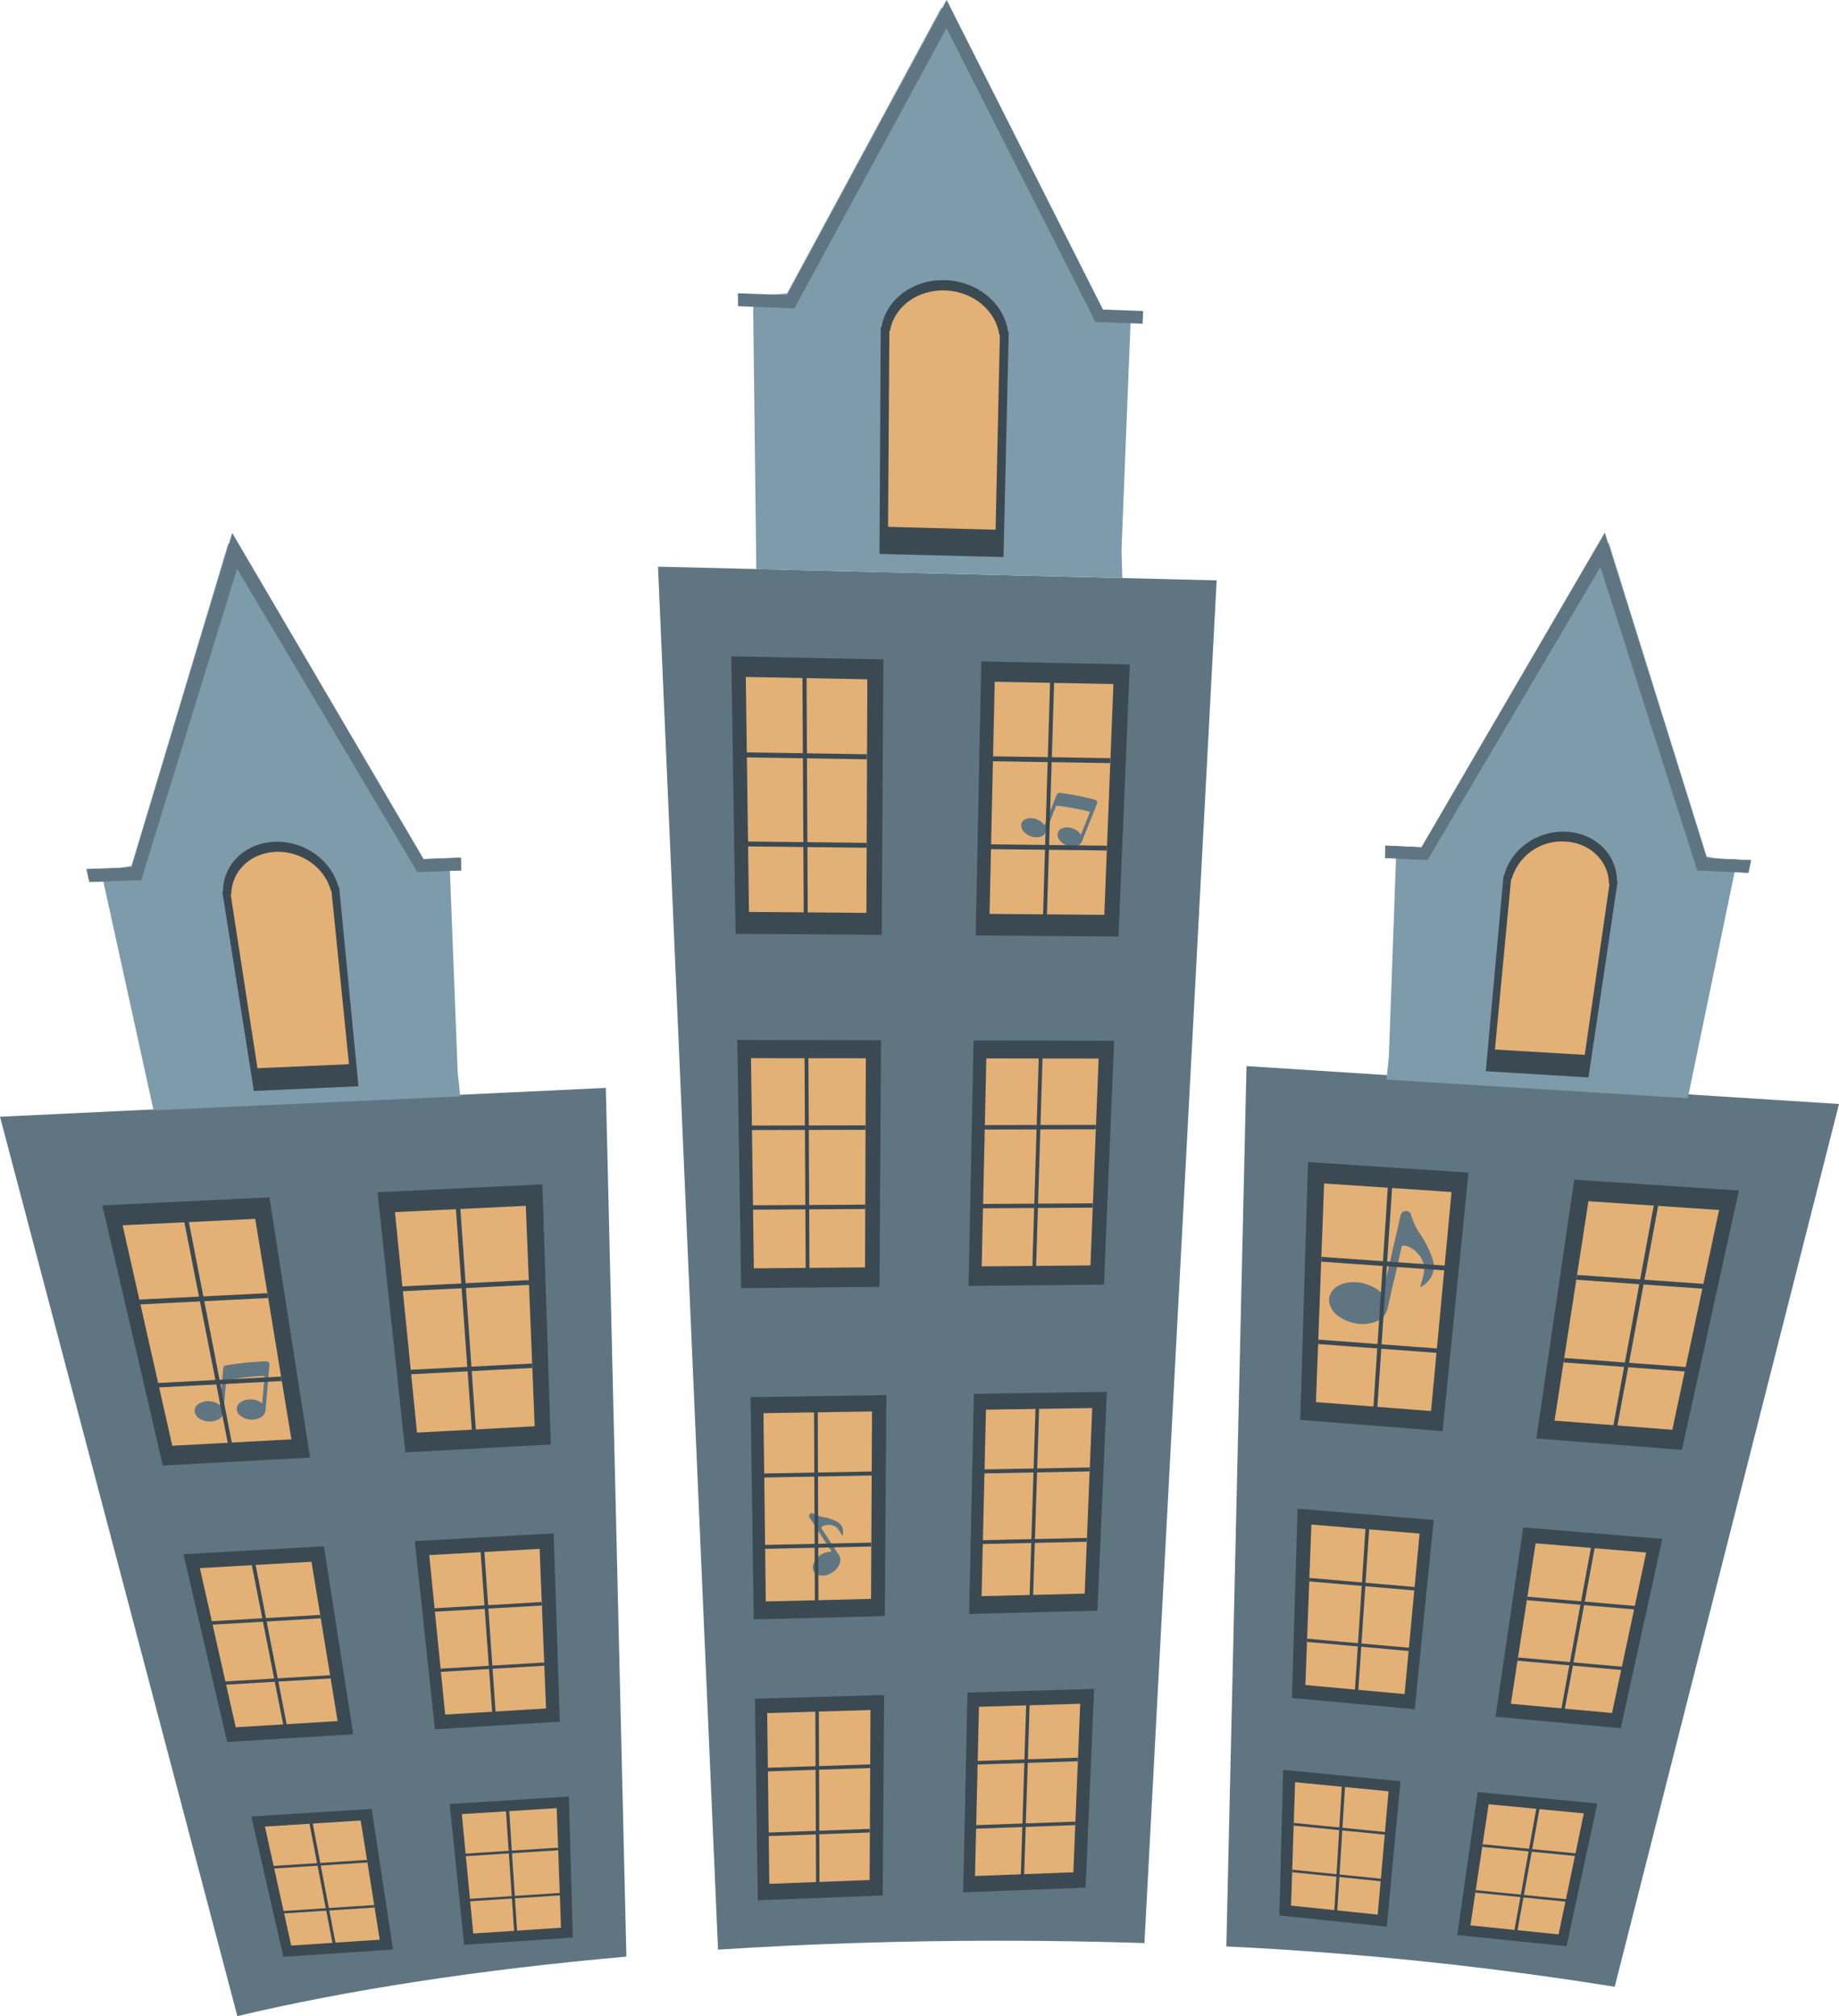<svg xmlns="http://www.w3.org/2000/svg" width="402" height="440.777" viewBox="0 0 402 440.777"><defs><style>.a,.e,.f{fill:#5f7682;}.b{fill:#3b4a52;}.c{fill:#e3b076;}.d{fill:#7d9bab;}.e,.f{stroke:#5f7682;stroke-miterlimit:10;}.e{stroke-width:0.138px;}.f{stroke-width:0.135px;}</style></defs><g transform="translate(-553.557 -324.145)"><path class="a" d="M690.486,674.83c-32.135,2.841-61.045,7.309-85.043,13.005L553.557,491.207l33.526-1.6,67.052-3.2,31.854-1.509Z" transform="translate(0 77.087)"/><g transform="translate(608.488 719.618)"><path class="b" d="M621.672,622.194l-23.986,1.593-7-30.687L617,591.444Z" transform="translate(-590.684 -591.444)"/><path class="c" d="M617.8,619.217l-19.352,1.28L592.7,594.484l20.937-1.323Z" transform="translate(-589.719 -590.62)"/><g transform="translate(4.593 11.159)"><path class="b" d="M614.57,599.55l-20.656,1.327-.125-.563,20.691-1.327Z" transform="translate(-593.788 -598.986)"/></g><g transform="translate(6.779 21.029)"><path class="b" d="M615.434,606.188l-20.05,1.31-.118-.531,20.083-1.311Z" transform="translate(-595.266 -605.657)"/></g><g transform="translate(12.666 2.895)"><path class="b" d="M605,619.874l-.658.044-5.1-26.473.713-.045Z" transform="translate(-599.245 -593.4)"/></g></g><g transform="translate(651.85 716.907)"><path class="b" d="M646.929,620.462l-23.773,1.579-3.163-30.79,26.064-1.64Z" transform="translate(-619.993 -589.611)"/><path class="c" d="M643.47,617.473l-19.18,1.269-2.5-26.1,20.735-1.31Z" transform="translate(-619.13 -588.786)"/><g transform="translate(3.201 11.19)"><path class="b" d="M642.673,597.74l-20.462,1.314-.055-.565,20.5-1.315Z" transform="translate(-622.156 -597.175)"/></g><g transform="translate(4.156 21.093)"><path class="b" d="M642.72,604.4l-19.867,1.3-.052-.532,19.9-1.3Z" transform="translate(-622.802 -603.868)"/></g><g transform="translate(12.291 2.893)"><path class="b" d="M630.756,618.128l-.652.043-1.8-26.56.706-.045Z" transform="translate(-628.3 -591.566)"/></g></g><path class="d" d="M647.005,525.34l-67.047,3.044-11.466-52.267,6.645-1.161,21.171-70.527,40.968,69.781,7.381-.277,1.8,46.3Z" transform="translate(7.162 38.499)"/><g transform="translate(602.158 508.173)"><path class="b" d="M611.8,458.48c-1.463-5.791-7.344-10.183-13.93-9.942s-11.338,5.041-11.32,10.907l-.145.006,6.9,43.561,22.861-1.027-4.22-43.511Z" transform="translate(-586.406 -448.529)"/><path class="c" d="M609.54,458.531c-1.28-4.964-6.347-8.714-12.006-8.506s-9.757,4.311-9.765,9.34l-.126,0,5.853,37.966,20.006-.883-3.838-37.926Z" transform="translate(-585.813 -447.815)"/></g><path class="e" d="M648.2,476.573l-9.51.36-39.473-66.448-20.982,68.191-11.245.424-.616-2.718,9.838-.367L598.2,403.023l41.757,71.159,8.147-.3Z" transform="translate(6.144 37.823)"/><g transform="translate(575.927 585.927)"><path class="b" d="M614.089,557.962,581.9,559.706l-13.224-56.881,36.536-1.743Z" transform="translate(-568.677 -501.082)"/><path class="c" d="M608.569,552.458l-26.036,1.4-10.861-48.2,28.988-1.4Z" transform="translate(-567.24 -499.56)"/><g transform="translate(7.696 20.941)"><path class="b" d="M602.425,516.288l-28.309,1.42-.238-1.052,28.374-1.42Z" transform="translate(-573.878 -515.236)"/></g><path class="a" d="M597.886,525.308c-.611.049-1.225.024-1.838.1-.445.053-.9.047-1.349.084-.876.073-1.747.175-2.62.277q-.841.1-1.679.226c-.416.062-.833.126-1.246.2a.718.718,0,0,0-.453.277,1.246,1.246,0,0,0-.17.7c-.068.824-.126,1.648-.2,2.472-.1,1.034-.183,2.07-.271,3.1-.058.669-.111,1.336-.167,2,0,.044.015.1-.036.127s-.08-.024-.117-.052a3.976,3.976,0,0,0-1.91-.755,4.068,4.068,0,0,0-1.878.175,2.8,2.8,0,0,0-1.2.758,1.565,1.565,0,0,0-.407,1.42,2.336,2.336,0,0,0,1.346,1.589,4.122,4.122,0,0,0,1.813.45,3.872,3.872,0,0,0,2.048-.473,2.022,2.022,0,0,0,.919-.975,2.634,2.634,0,0,0,.152-.838c.081-.957.173-1.915.259-2.872q.078-.877.151-1.755.08-.972.152-1.944c.006-.087.027-.13.127-.154.439-.1.883-.181,1.327-.253.681-.112,1.364-.2,2.048-.29.582-.074,1.166-.133,1.749-.2.155-.018.312-.015.467-.037.7-.1,1.409-.1,2.113-.148h.468c.068,0,.123,0,.112.1-.035.377-.064.756-.093,1.135-.067.876-.155,1.749-.232,2.623-.058.658-.111,1.317-.167,1.975,0,.043.009.105-.038.127s-.078-.039-.114-.065a3.788,3.788,0,0,0-1.77-.728,4.423,4.423,0,0,0-1.565.036,3.248,3.248,0,0,0-1.372.608,1.713,1.713,0,0,0-.712,1.367,1.747,1.747,0,0,0,.506,1.235,3.7,3.7,0,0,0,2.5,1.11,3.607,3.607,0,0,0,1.008-.043,3.517,3.517,0,0,0,1.469-.59,1.881,1.881,0,0,0,.722-.984,5.89,5.89,0,0,0,.138-1.159c.058-.595.1-1.191.152-1.786.071-.833.142-1.667.219-2.5q.1-1.078.192-2.159c.078-.891.142-1.783.225-2.673A.716.716,0,0,0,597.886,525.308Z" transform="translate(-562.141 -489.467)"/><g transform="translate(11.821 39.175)"><path class="b" d="M604.068,528.531l-27.182,1.42-.22-.971,27.242-1.42Z" transform="translate(-576.666 -527.56)"/></g><g transform="translate(17.816 4.809)"><path class="b" d="M591.25,553.358l-.885.047-9.646-49.025.987-.048Z" transform="translate(-580.718 -504.333)"/></g></g><g transform="translate(636.076 583.081)"><path class="b" d="M647.219,556.035l-31.806,1.722-6.082-56.879,36.046-1.719Z" transform="translate(-609.331 -499.159)"/><path class="c" d="M642.455,550.527l-25.724,1.381-4.817-48.2,28.6-1.379Z" transform="translate(-608.093 -497.639)"/><g transform="translate(5.051 20.926)"><path class="b" d="M640.8,514.355l-27.946,1.4-.106-1.052,28.01-1.4Z" transform="translate(-612.745 -513.303)"/></g><g transform="translate(6.889 39.16)"><path class="b" d="M640.932,526.6,614.085,528l-.1-.971,26.906-1.4Z" transform="translate(-613.987 -525.627)"/></g><g transform="translate(17.098 4.794)"><path class="b" d="M625.3,551.422l-.875.047-3.534-49.023.974-.047Z" transform="translate(-620.887 -502.399)"/></g></g><g transform="translate(593.658 662.204)"><path class="b" d="M617.783,593.742l-27.576,1.683-9.545-41.057,30.708-1.731Z" transform="translate(-580.661 -552.638)"/><path class="c" d="M613.2,589.759l-22.274,1.352-7.841-34.8,24.4-1.384Z" transform="translate(-579.497 -551.54)"/><g transform="translate(5.87 15.003)"><path class="b" d="M608.766,563.535,584.8,564.928l-.171-.756,24.014-1.394Z" transform="translate(-584.628 -562.778)"/></g><g transform="translate(8.85 28.189)"><path class="b" d="M609.956,572.4,586.8,573.778l-.16-.706,23.2-1.381Z" transform="translate(-586.642 -571.691)"/></g><g transform="translate(14.868 3.663)"><path class="b" d="M598.434,590.519l-.757.046-6.966-35.4.831-.047Z" transform="translate(-590.71 -555.114)"/></g></g><g transform="translate(644.233 659.374)"><path class="b" d="M646.539,591.9l-27.3,1.666-4.4-41.134,30.36-1.711Z" transform="translate(-614.844 -550.724)"/><path class="c" d="M642.508,587.911l-22.046,1.338-3.484-34.864,24.126-1.369Z" transform="translate(-613.821 -549.626)"/><g transform="translate(3.986 15.022)"><path class="b" d="M641.321,561.636l-23.706,1.378-.076-.757,23.752-1.379Z" transform="translate(-617.539 -560.878)"/></g><g transform="translate(5.317 28.234)"><path class="b" d="M641.42,570.516l-22.911,1.366-.071-.707,22.954-1.367Z" transform="translate(-618.438 -569.807)"/></g><g transform="translate(14.359 3.657)"><path class="b" d="M627.856,588.668l-.75.046-2.557-35.47.821-.047Z" transform="translate(-624.549 -553.196)"/></g></g><path class="a" d="M868.673,489.969l-49.031,193a762.858,762.858,0,0,0-84.895-8.818l4.409-192.47,30.7,1.968,65.942,4.217Z" transform="translate(86.884 75.543)"/><g transform="translate(872.112 715.935)"><path class="b" d="M768.867,620.219l23.888,2.45,6.729-31.212-26.157-2.5Z" transform="translate(-768.867 -588.954)"/><path class="c" d="M770.81,617.247l19.271,1.966,5.522-26.457-20.812-2Z" transform="translate(-767.935 -588.091)"/><g transform="translate(5.466 11.412)"><path class="b" d="M772.561,597.241l20.546,2.018.12-.572-20.58-2.019Z" transform="translate(-772.561 -596.668)"/></g><g transform="translate(3.962 21.449)"><path class="b" d="M771.545,603.992l19.957,2,.113-.54-19.988-2.005Z" transform="translate(-771.545 -603.451)"/></g><g transform="translate(12.488 3.351)"><path class="b" d="M777.307,618.141l.655.067,4.883-26.921-.708-.068Z" transform="translate(-777.307 -591.219)"/></g></g><g transform="translate(833.218 711.076)"><path class="b" d="M742.578,617.516l23.484,2.447,3.009-31.8L743.4,585.67Z" transform="translate(-742.578 -585.67)"/><path class="c" d="M744.306,614.484l18.943,1.964,2.375-26.953-20.429-2Z" transform="translate(-741.75 -584.793)"/><g transform="translate(3.143 11.613)"><path class="b" d="M744.7,594.1l20.178,2.014.052-.583-20.211-2.015Z" transform="translate(-744.703 -593.519)"/></g><g transform="translate(2.807 21.837)"><path class="b" d="M744.476,600.98l19.609,2,.049-.55-19.64-2Z" transform="translate(-744.476 -600.429)"/></g><g transform="translate(12.02 3.385)"><path class="b" d="M750.7,615.382l.644.067,1.709-27.423-.7-.068Z" transform="translate(-750.703 -587.958)"/></g></g><path class="d" d="M758.407,521.737l65.861,4.071,10.695-51.633-6.562-1.2-21.419-68.651-39.272,67.364-7.145-.335L758.929,516.7Z" transform="translate(98.229 38.446)"/><g transform="translate(878.345 505.962)"><path class="b" d="M777.1,456.648c1.389-5.649,7.087-9.889,13.511-9.6,6.448.292,11.126,5.033,11.163,10.789l.142.007-6.389,42.933L773.08,499.41l3.879-42.77Z" transform="translate(-773.08 -447.034)"/><path class="c" d="M778.081,456.715a11.426,11.426,0,0,1,11.65-8.213c5.541.253,9.576,4.308,9.627,9.243l.124.006-5.418,37.392-19.633-1.166,3.529-37.268Z" transform="translate(-772.432 -446.337)"/></g><path class="f" d="M758.222,473.889l9.2.437,37.862-64.183,21.194,66.452,11.091.525.572-2.671-9.7-.451L806.2,402.969l-40.019,68.663-7.881-.368Z" transform="translate(98.141 37.798)"/><g transform="translate(889.385 582.043)"><path class="b" d="M780.542,555.05l31.832,2.5,12.461-56.713-35.992-2.382Z" transform="translate(-780.542 -498.457)"/><path class="c" d="M783.241,549.618l25.742,2,10.227-48.051-28.566-1.918Z" transform="translate(-779.247 -496.927)"/><g transform="translate(8.763 20.842)"><path class="b" d="M786.465,513.59,814.4,515.57l.224-1.048-27.993-1.979Z" transform="translate(-786.465 -512.544)"/></g><g transform="translate(5.973 38.993)"><path class="b" d="M784.579,525.78l26.852,2.011.207-.969-26.91-2.009Z" transform="translate(-784.579 -524.812)"/></g><g transform="translate(16.815 5.097)"><path class="b" d="M791.906,550.732l.875.068,9.058-48.832-.973-.065Z" transform="translate(-791.906 -501.902)"/></g></g><g transform="translate(837.787 578.191)"><path class="b" d="M745.667,552.244l31.119,2.446,5.657-56.514-35.086-2.322Z" transform="translate(-745.667 -495.854)"/><path class="c" d="M747.987,546.824l25.16,1.954,4.477-47.883-27.853-1.87Z" transform="translate(-744.555 -494.333)"/><path class="a" d="M772.611,513.808a21.276,21.276,0,0,0-2.583-5.387,15.225,15.225,0,0,1-2.19-4.516.892.892,0,0,0-.385-.576,1.211,1.211,0,0,0-1.9.756c-.238,1.027-.457,2.057-.694,3.085-.249,1.076-.515,2.147-.761,3.222-.343,1.5-.669,3-1.012,4.5-.188.823-.408,1.638-.593,2.461-.266,1.185-.513,2.375-.775,3.561-.019.093-.012.231-.117.26-.127.036-.183-.1-.258-.179a5.98,5.98,0,0,0-1.478-1.126,9.277,9.277,0,0,0-2.119-.876,8.521,8.521,0,0,0-3.66-.249,5.834,5.834,0,0,0-2.854,1.176,3.432,3.432,0,0,0-.573.59,3.518,3.518,0,0,0-.7,2.588,4.74,4.74,0,0,0,2.151,3.067,8.371,8.371,0,0,0,3.259,1.413,7.983,7.983,0,0,0,4.65-.257,3.872,3.872,0,0,0,2.531-2.373c.207-.661.346-1.343.5-2.02.272-1.185.527-2.375.8-3.56.262-1.136.547-2.267.808-3.4.379-1.656.743-3.316,1.116-4.973.046-.2.118-.342.4-.343a2.857,2.857,0,0,1,.919.163,5.389,5.389,0,0,1,2.352,1.725,4.862,4.862,0,0,1,1.19,4.2c-.169,1-.543,1.934-.752,2.935.049.006.078.021.095.012a5.393,5.393,0,0,0,2.537-2.736A5.016,5.016,0,0,0,772.611,513.808Z" transform="translate(-743.628 -492.378)"/><g transform="translate(4.593 20.743)"><path class="b" d="M748.771,510.915l27.257,1.933.1-1.044-27.317-1.931Z" transform="translate(-748.771 -509.874)"/></g><g transform="translate(3.92 38.83)"><path class="b" d="M748.316,523.064l26.229,1.964.091-.967L748.353,522.1Z" transform="translate(-748.316 -522.099)"/></g><g transform="translate(15.99 5.048)"><path class="b" d="M756.475,547.922l.855.067,3.273-48.659-.949-.064Z" transform="translate(-756.475 -499.266)"/></g></g><g transform="translate(880.463 658.067)"><path class="b" d="M774.511,591.242l27.384,2.519,9.1-41.4-30.408-2.52Z" transform="translate(-774.511 -549.842)"/><path class="c" d="M776.785,587.283,798.9,589.3l7.468-35.086L782.2,552.2Z" transform="translate(-773.421 -548.713)"/><g transform="translate(6.871 15.159)"><path class="b" d="M779.156,560.849l23.76,2.051.163-.762-23.805-2.051Z" transform="translate(-779.156 -560.088)"/></g><g transform="translate(4.828 28.445)"><path class="b" d="M777.775,569.78l22.975,2.05.152-.713-23.017-2.05Z" transform="translate(-777.775 -569.067)"/></g><g transform="translate(14.387 4.073)"><path class="b" d="M784.235,588.276l.752.069,6.618-35.681-.823-.069Z" transform="translate(-784.235 -552.595)"/></g></g><g transform="translate(835.964 653.98)"><path class="b" d="M744.435,588.474l26.854,2.47,4.144-41.4-29.757-2.466Z" transform="translate(-744.435 -547.079)"/><path class="c" d="M746.426,584.51l21.684,1.98L771.39,551.4l-23.655-1.977Z" transform="translate(-743.48 -545.953)"/><g transform="translate(3.804 15.142)"><path class="b" d="M747.006,558.074l23.27,2.008.072-.761-23.313-2.008Z" transform="translate(-747.006 -557.313)"/></g><g transform="translate(3.309 28.426)"><path class="b" d="M746.671,567l22.516,2.009.067-.713L746.7,566.292Z" transform="translate(-746.671 -566.292)"/></g><g transform="translate(13.775 4.043)"><path class="b" d="M753.745,585.49l.737.067,2.4-35.679-.805-.067Z" transform="translate(-753.745 -549.812)"/></g></g><path class="a" d="M772.9,410.873,757.11,708.8q-15.535-.51-31.662-.518c-21.275,0-41.915.68-61.548,1.953L650.777,407.884l21.483.518,80,1.968Z" transform="translate(46.619 40.155)"/><g transform="translate(717.62 629.152)"><path class="b" d="M693.79,578.615l-28.64.728-.7-48.6,29.7-.441Z" transform="translate(-664.446 -530.298)"/><path class="c" d="M689.876,573.687l-23.008.566-.511-41.165,23.729-.371Z" transform="translate(-663.53 -529.137)"/><g transform="translate(2.657 16.704)"><path class="b" d="M690.056,542.461l-23.8.445-.011-.877,23.819-.441Z" transform="translate(-666.242 -541.588)"/></g><path class="a" d="M676.684,548.711a8.939,8.939,0,0,1-2.6-.837c-.351-.219-.577-.191-.8.043a.608.608,0,0,0-.033.86q.921,1.434,1.848,2.863,1.383,2.142,2.77,4.279c.142.216.081.263-.152.286a4.056,4.056,0,0,0-3.688,2.8,1.659,1.659,0,0,0,.759,2.1,2.84,2.84,0,0,0,2.438.068,4.33,4.33,0,0,0,1.878-1.275,3.109,3.109,0,0,0,.834-1.9,2.33,2.33,0,0,0-.537-1.4q-1.72-2.672-3.452-5.332c-.237-.365-.2-.472.185-.675a2.879,2.879,0,0,1,1.768-.229,2.239,2.239,0,0,1,1.5.821,10.122,10.122,0,0,1,.826,1.293c.041.068.067.17.167.151s.077-.117.084-.18a3.583,3.583,0,0,0,.034-1,2.475,2.475,0,0,0-1.394-1.873A10.391,10.391,0,0,0,676.684,548.711Z" transform="translate(-660.301 -521.941)"/><g transform="translate(2.854 32.246)"><path class="b" d="M689.913,552.945l-23.526.52-.011-.857,23.542-.515Z" transform="translate(-666.376 -552.092)"/></g><g transform="translate(13.886 3.302)"><path class="b" d="M674.792,574.277l-.783.019-.177-41.755.807-.013Z" transform="translate(-673.832 -532.529)"/></g></g><g transform="translate(765.408 628.436)"><path class="b" d="M724.8,577.665l-28.058.714,1.035-48.133,29.077-.432Z" transform="translate(-696.746 -529.814)"/><path class="c" d="M721.122,572.783l-22.539.554.958-40.765,23.23-.363Z" transform="translate(-695.865 -528.665)"/><g transform="translate(3.022 16.538)"><path class="b" d="M722.1,541.856l-23.309.436.02-.869,23.324-.432Z" transform="translate(-698.789 -540.992)"/></g><g transform="translate(2.663 31.93)"><path class="b" d="M721.589,552.239l-23.043.509.02-.849,23.058-.5Z" transform="translate(-698.546 -551.395)"/></g><g transform="translate(13.217 3.266)"><path class="b" d="M706.446,573.365l-.767.019,1.3-41.35.79-.012Z" transform="translate(-705.679 -532.021)"/></g></g><path class="d" d="M745.529,449.994l-80-1.96-.712-59.628,7.448-.658,33.747-62.506,33.433,66.642,7.973.3-2.054,51.545Z" transform="translate(53.352 0.526)"/><g transform="translate(745.81 385.394)"><path class="b" d="M711.595,376.805c-.831-6.073-6.551-10.977-13.634-11.25-7.1-.274-13.009,4.208-14.026,10.249l-.16-.006-.275,49.6,27.112.688,1.141-49.271Z" transform="translate(-683.5 -365.543)"/><path class="c" d="M709.07,376.744c-.724-5.229-5.665-9.444-11.774-9.678-6.125-.232-11.221,3.619-12.1,8.816l-.139,0-.289,42.869,23.505.627.937-42.626Z" transform="translate(-682.893 -364.817)"/></g><path class="a" d="M751.05,394.919l-10.306-.38-32.571-64.234-33.228,61.246-12.325-.456-.04-2.832,10.732.4,34.9-64.522,34.166,67.675,8.787.329Z" transform="translate(52.279 0)"/><g transform="translate(713.403 467.633)"><path class="b" d="M694.487,482.019l-31.938-.229-.953-60.662,33.264.676Z" transform="translate(-661.596 -421.128)"/><path class="c" d="M690.113,475.759l-25.666-.21-.7-51.371,26.567.514Z" transform="translate(-660.566 -419.666)"/><g transform="translate(3.031 21.005)"><path class="b" d="M690.277,436.835l-26.617-.414-.015-1.1,26.637.42Z" transform="translate(-663.645 -435.325)"/></g><g transform="translate(3.302 40.491)"><path class="b" d="M690.114,449.861l-26.272-.3-.015-1.068,26.291.3Z" transform="translate(-663.828 -448.496)"/></g><g transform="translate(15.564 4.172)"><path class="b" d="M673.274,476.034l-.873-.007-.285-52.079.9.018Z" transform="translate(-672.116 -423.948)"/></g></g><g transform="translate(766.838 468.745)"><path class="b" d="M728.93,482.029l-31.217-.223,1.216-59.927,32.482.66Z" transform="translate(-697.713 -421.879)"/><path class="c" d="M724.846,475.844l-25.085-.206,1.132-50.749,25.944.5Z" transform="translate(-696.731 -420.435)"/><path class="a" d="M720.534,442.8c-.533-.115-1.049-.294-1.589-.389-.394-.07-.778-.191-1.172-.275-.763-.163-1.531-.3-2.3-.436q-.741-.131-1.487-.238c-.371-.055-.741-.108-1.113-.149a.634.634,0,0,0-.456.118,1.1,1.1,0,0,0-.325.553c-.269.684-.53,1.37-.806,2.052-.349.855-.688,1.715-1.028,2.573-.22.555-.436,1.11-.657,1.664-.013.036-.013.092-.062.1s-.062-.042-.087-.076a3.524,3.524,0,0,0-1.432-1.13,3.587,3.587,0,0,0-1.642-.334,2.492,2.492,0,0,0-1.219.336,1.4,1.4,0,0,0-.712,1.105,2.083,2.083,0,0,0,.74,1.7,3.664,3.664,0,0,0,1.426.848,3.453,3.453,0,0,0,1.866.123,1.8,1.8,0,0,0,1.033-.593,2.388,2.388,0,0,0,.345-.675c.314-.794.638-1.586.957-2.379q.291-.726.579-1.454.317-.808.629-1.616c.028-.074.056-.105.148-.1.4.025.8.072,1.2.124.607.08,1.213.179,1.817.28.515.086,1.027.185,1.54.281.136.025.269.067.407.089.621.1,1.224.28,1.836.416l.4.12c.058.018.1.036.07.115-.129.314-.249.629-.371.942-.281.729-.581,1.45-.871,2.175-.218.544-.432,1.092-.65,1.638-.013.037-.019.092-.065.1s-.058-.052-.08-.083a3.349,3.349,0,0,0-1.32-1.074,3.941,3.941,0,0,0-1.342-.373,2.916,2.916,0,0,0-1.324.166,1.529,1.529,0,0,0-.957.982,1.553,1.553,0,0,0,.114,1.181,3.285,3.285,0,0,0,1.848,1.588,3.218,3.218,0,0,0,.87.223,3.148,3.148,0,0,0,1.4-.126,1.668,1.668,0,0,0,.865-.652,5.116,5.116,0,0,0,.416-.951c.2-.491.391-.988.587-1.481.275-.691.549-1.383.829-2.073q.362-.894.718-1.789c.3-.738.578-1.481.879-2.218A.638.638,0,0,0,720.534,442.8Z" transform="translate(-694.488 -412.565)"/><g transform="translate(3.411 20.743)"><path class="b" d="M726.019,437.386l-26-.4.024-1.083,26.019.411Z" transform="translate(-700.018 -435.899)"/></g><g transform="translate(2.987 39.994)"><path class="b" d="M725.4,450.256l-25.671-.29.023-1.055,25.689.3Z" transform="translate(-699.732 -448.911)"/></g><g transform="translate(14.719 4.116)"><path class="b" d="M708.514,476.118l-.853-.007,1.559-51.45.883.017Z" transform="translate(-707.661 -424.661)"/></g></g><g transform="translate(714.72 551.504)"><path class="b" d="M693.583,531.791l-30.245.293-.852-54.268,31.431.067Z" transform="translate(-662.486 -477.816)"/><path class="c" d="M689.442,526.25l-24.3.212-.627-45.959,25.106.031Z" transform="translate(-661.514 -476.526)"/><g transform="translate(2.848 18.671)"><path class="b" d="M689.6,491.41l-25.17.055-.014-.98,25.188-.049Z" transform="translate(-664.411 -490.435)"/></g><g transform="translate(3.09 36.012)"><path class="b" d="M689.449,503.107l-24.861.148-.013-.956,24.878-.143Z" transform="translate(-664.575 -502.156)"/></g><g transform="translate(14.702 3.475)"><path class="b" d="M673.505,526.762l-.826.007-.255-46.605h.854Z" transform="translate(-672.424 -480.164)"/></g></g><g transform="translate(765.283 551.613)"><path class="b" d="M726.259,531.281l-29.6.286,1.089-53.677,30.732.065Z" transform="translate(-696.662 -477.889)"/><path class="c" d="M722.379,525.8l-23.779.208,1.014-45.459,24.549.031Z" transform="translate(-695.733 -476.615)"/><g transform="translate(3.19 18.463)"><path class="b" d="M723.436,491.333l-24.618.053.021-.969,24.635-.048Z" transform="translate(-698.818 -490.369)"/></g><g transform="translate(2.81 35.616)"><path class="b" d="M722.883,502.9l-24.322.145.021-.946,24.338-.14Z" transform="translate(-698.561 -501.963)"/></g><g transform="translate(13.946 3.435)"><path class="b" d="M706.9,526.3l-.809.007,1.4-46.1h.835Z" transform="translate(-706.088 -480.211)"/></g></g><g transform="translate(718.574 694.715)"><path class="b" d="M693.027,618.45l-27.3,1.059-.638-44.072,28.261-.825Z" transform="translate(-665.091 -574.612)"/><path class="c" d="M689.3,614l-21.927.834-.464-37.328,22.581-.675Z" transform="translate(-664.221 -573.546)"/><g transform="translate(2.517 15.183)"><path class="b" d="M689.466,585.665l-22.663.74-.01-.8,22.677-.737Z" transform="translate(-666.793 -584.874)"/></g><g transform="translate(2.697 29.282)"><path class="b" d="M689.336,595.178l-22.412.8-.01-.777,22.426-.8Z" transform="translate(-666.914 -594.404)"/></g><g transform="translate(13.21 3.205)"><path class="b" d="M674.926,614.644l-.746.028L674.02,576.8l.768-.023Z" transform="translate(-674.02 -576.778)"/></g></g><g transform="translate(764.099 693.375)"><path class="b" d="M722.631,617.164l-26.77,1.038.939-43.687,27.695-.809Z" transform="translate(-695.862 -573.706)"/><path class="c" d="M719.112,612.753l-21.5.818.87-37,22.129-.662Z" transform="translate(-695.023 -572.651)"/><g transform="translate(2.85 15.046)"><path class="b" d="M720,584.66l-22.214.726.018-.788,22.228-.723Z" transform="translate(-697.788 -583.876)"/></g><g transform="translate(2.524 29.024)"><path class="b" d="M719.54,594.091l-21.973.786.018-.771,21.986-.782Z" transform="translate(-697.567 -593.323)"/></g><g transform="translate(12.603 3.172)"><path class="b" d="M705.111,613.386l-.731.028,1.182-37.541.753-.022Z" transform="translate(-704.38 -575.85)"/></g></g></g></svg>